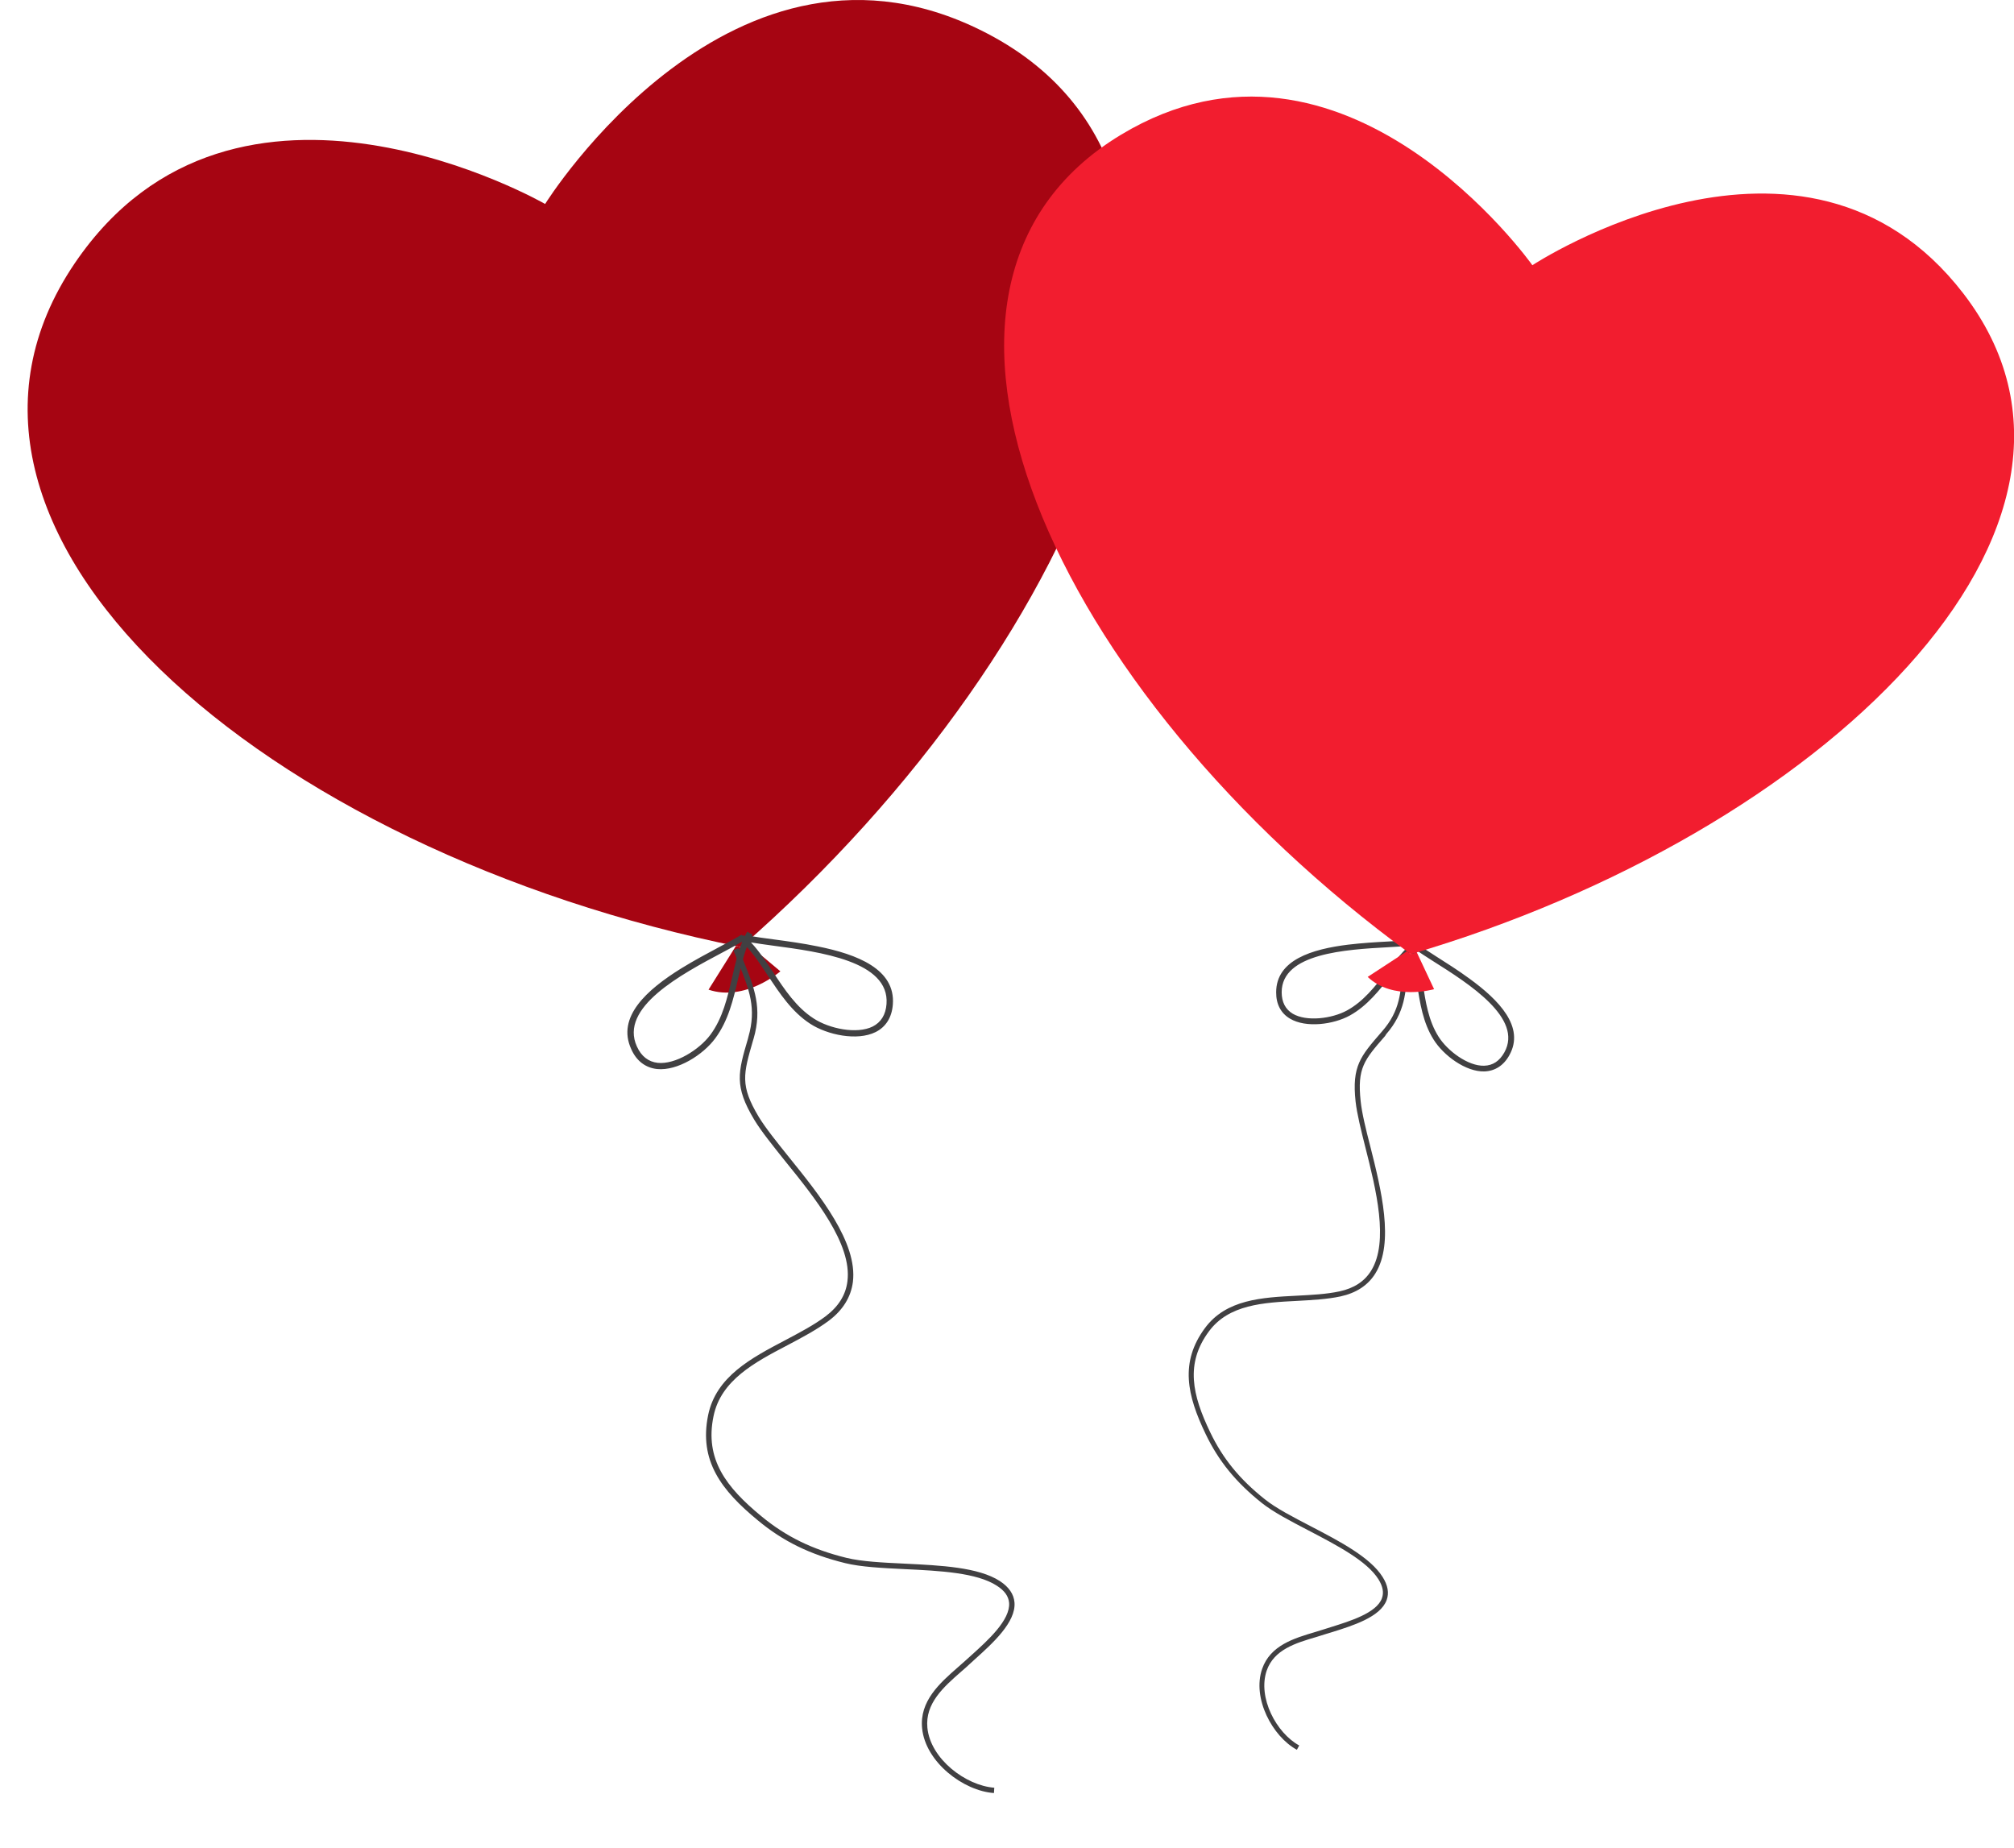 <?xml version="1.0" encoding="utf-8"?>
<!-- Generator: Adobe Illustrator 16.0.0, SVG Export Plug-In . SVG Version: 6.00 Build 0)  -->
<!DOCTYPE svg PUBLIC "-//W3C//DTD SVG 1.1//EN" "http://www.w3.org/Graphics/SVG/1.1/DTD/svg11.dtd">
<svg version="1.1" id="Layer_1" xmlns="http://www.w3.org/2000/svg" xmlns:xlink="http://www.w3.org/1999/xlink" x="0px" y="0px"
	 width="41.992px" height="38.535px" viewBox="0 0 41.992 38.535" enable-background="new 0 0 41.992 38.535" xml:space="preserve">
<path fill="#A60512" d="M15.45,19.747c7.352-6.425,11.118-15.919,5.141-19.045c-5.295-2.77-9.225,3.551-9.225,3.551
	S4.913,0.543,1.558,5.49C-2.229,11.073,5.479,17.745,15.45,19.747z"/>
<path fill="#A60512" d="M15.343,19.725l-0.57,0.91c0.762,0.258,1.498-0.382,1.498-0.382l-0.713-0.599l-0.107,0.094L15.343,19.725z"
	/>
<path fill="#414042" d="M31.471,22c-0.119,0.217-0.301,0.332-0.521,0.34c-0.389,0.011-0.854-0.334-1.059-0.664
	c-0.223-0.353-0.285-0.764-0.346-1.162c-0.049-0.311-0.092-0.604-0.209-0.852l0.105-0.052c0.021,0.042,0.036,0.085,0.055,0.13
	l0.047-0.064c0.102,0.074,0.24,0.162,0.4,0.265c0.215,0.136,0.459,0.291,0.69,0.46C31.258,20.854,31.797,21.414,31.471,22z
	 M29.663,20.498c0.06,0.387,0.119,0.782,0.33,1.116c0.188,0.3,0.617,0.617,0.951,0.607c0.183-0.005,0.322-0.099,0.422-0.278
	c0.396-0.712-0.735-1.429-1.485-1.902c-0.14-0.09-0.263-0.168-0.361-0.236C29.592,20.02,29.627,20.254,29.663,20.498z
	 M18.616,20.943c-0.02,0.27-0.146,0.471-0.361,0.577c-0.385,0.19-1.006,0.058-1.361-0.173c-0.385-0.25-0.635-0.633-0.881-1
	c-0.189-0.288-0.367-0.561-0.602-0.754l0.082-0.1c0.041,0.031,0.078,0.066,0.115,0.104l0.018-0.086
	c0.137,0.027,0.314,0.051,0.521,0.078c0.275,0.037,0.592,0.08,0.898,0.143C17.875,19.898,18.672,20.207,18.616,20.943z
	 M16.123,20.276c0.236,0.356,0.479,0.726,0.842,0.96c0.326,0.213,0.898,0.332,1.23,0.168c0.174-0.088,0.273-0.247,0.289-0.471
	c0.066-0.893-1.391-1.085-2.355-1.214c-0.18-0.025-0.34-0.046-0.471-0.069C15.828,19.832,15.971,20.049,16.123,20.276z
	 M14.205,20.191c0.27-0.167,0.551-0.316,0.795-0.447c0.186-0.099,0.344-0.183,0.463-0.256l0.045,0.074
	c0.021-0.046,0.045-0.092,0.072-0.136l0.111,0.063c-0.15,0.264-0.223,0.581-0.301,0.917c-0.1,0.431-0.203,0.875-0.477,1.244
	c-0.252,0.343-0.787,0.683-1.213,0.64c-0.24-0.026-0.43-0.168-0.539-0.416C12.852,21.203,13.489,20.635,14.205,20.191z
	 M15.479,19.631c-0.115,0.068-0.254,0.143-0.416,0.229c-0.861,0.457-2.158,1.148-1.783,1.961c0.092,0.205,0.242,0.319,0.434,0.34
	c0.367,0.038,0.865-0.272,1.098-0.586c0.258-0.348,0.355-0.777,0.453-1.195C15.326,20.113,15.383,19.859,15.479,19.631z
	 M28.114,19.696c0.285-0.034,0.576-0.052,0.828-0.065c0.188-0.01,0.354-0.021,0.477-0.036l0.012,0.079
	c0.035-0.029,0.072-0.059,0.111-0.086l0.066,0.097c-0.224,0.159-0.404,0.396-0.599,0.644c-0.246,0.316-0.504,0.646-0.867,0.846
	c-0.34,0.187-0.914,0.264-1.248,0.063c-0.188-0.112-0.288-0.302-0.286-0.548C26.608,20.016,27.352,19.789,28.114,19.696z
	 M29.379,19.72c-0.121,0.012-0.265,0.021-0.433,0.03c-0.885,0.049-2.221,0.125-2.223,0.938c0,0.205,0.078,0.356,0.23,0.448
	c0.289,0.171,0.817,0.104,1.129-0.066c0.348-0.189,0.592-0.507,0.832-0.814C29.069,20.06,29.213,19.873,29.379,19.72z"/>
<path fill="#F21D2F" d="M29.415,19.895c8.528-2.503,15.265-8.915,11.519-13.778C37.609,1.805,31.95,5.53,31.95,5.53
	s-3.916-5.529-8.576-2.721C18.112,5.978,21.938,14.434,29.415,19.895z"/>
<path fill="#414042" d="M20.724,37.386c-0.637-0.044-1.428-0.644-1.498-1.35c-0.057-0.567,0.369-0.943,0.748-1.274
	c0.059-0.05,0.113-0.1,0.166-0.147l0.115-0.104c0.344-0.31,0.812-0.733,0.785-1.091c-0.012-0.137-0.094-0.254-0.256-0.357
	c-0.418-0.272-1.186-0.311-1.924-0.346c-0.467-0.023-0.908-0.044-1.238-0.125c-0.732-0.18-1.293-0.453-1.82-0.891
	c-0.764-0.629-1.232-1.244-1.037-2.196c0.166-0.804,0.898-1.188,1.605-1.56c0.305-0.162,0.594-0.313,0.842-0.498
	c0.271-0.205,0.422-0.445,0.457-0.732c0.1-0.777-0.678-1.74-1.305-2.514c-0.252-0.316-0.494-0.615-0.639-0.856
	c-0.42-0.7-0.336-0.987-0.131-1.684l0.01-0.04c0.172-0.598,0.018-0.987-0.199-1.523c-0.037-0.093-0.074-0.188-0.113-0.287
	l0.105-0.041c0.039,0.101,0.076,0.194,0.113,0.285c0.217,0.538,0.387,0.965,0.203,1.6l-0.012,0.039
	c-0.203,0.701-0.273,0.938,0.119,1.593c0.143,0.235,0.381,0.53,0.633,0.844c0.639,0.791,1.432,1.776,1.33,2.599
	c-0.041,0.315-0.209,0.588-0.504,0.809c-0.254,0.189-0.561,0.352-0.857,0.508c-0.686,0.359-1.391,0.73-1.545,1.482
	c-0.186,0.896,0.264,1.481,0.996,2.084c0.514,0.425,1.061,0.693,1.775,0.869c0.32,0.078,0.754,0.099,1.217,0.121
	c0.754,0.037,1.535,0.074,1.982,0.363c0.188,0.123,0.291,0.273,0.305,0.445c0.035,0.413-0.461,0.857-0.822,1.183l-0.113,0.103
	c-0.053,0.051-0.111,0.101-0.17,0.152c-0.375,0.327-0.76,0.668-0.711,1.176c0.064,0.652,0.803,1.207,1.395,1.25L20.724,37.386z
	 M27.04,36.484c-0.511-0.278-0.937-1.077-0.724-1.688c0.17-0.49,0.666-0.637,1.104-0.767c0.067-0.02,0.134-0.04,0.197-0.061
	l0.133-0.042c0.399-0.125,0.953-0.295,1.063-0.601c0.043-0.118,0.021-0.245-0.071-0.394c-0.242-0.386-0.861-0.707-1.461-1.021
	c-0.378-0.197-0.734-0.382-0.976-0.575c-0.537-0.429-0.896-0.87-1.166-1.432c-0.391-0.812-0.541-1.498-0.018-2.209
	c0.443-0.603,1.193-0.641,1.92-0.678c0.314-0.017,0.613-0.031,0.887-0.09c0.303-0.065,0.521-0.207,0.66-0.431
	c0.375-0.604,0.102-1.697-0.121-2.576c-0.09-0.356-0.174-0.696-0.203-0.95c-0.08-0.74,0.103-0.945,0.533-1.442l0.025-0.029
	c0.371-0.427,0.391-0.81,0.418-1.336c0.004-0.09,0.008-0.183,0.016-0.279l0.104,0.007c-0.008,0.097-0.012,0.188-0.016,0.277
	c-0.027,0.527-0.049,0.944-0.443,1.398L28.88,21.6c-0.438,0.502-0.584,0.67-0.51,1.362c0.026,0.248,0.108,0.583,0.2,0.938
	c0.226,0.896,0.507,2.014,0.105,2.654c-0.152,0.245-0.396,0.405-0.725,0.477c-0.281,0.06-0.598,0.076-0.902,0.093
	c-0.703,0.036-1.428,0.074-1.842,0.636c-0.496,0.67-0.348,1.325,0.027,2.104c0.262,0.546,0.611,0.977,1.137,1.395
	c0.232,0.187,0.586,0.37,0.959,0.564c0.609,0.317,1.24,0.647,1.498,1.057c0.111,0.175,0.139,0.337,0.084,0.484
	c-0.131,0.354-0.709,0.532-1.131,0.665l-0.135,0.041c-0.062,0.021-0.127,0.041-0.195,0.061c-0.436,0.128-0.885,0.262-1.039,0.701
	c-0.193,0.564,0.203,1.304,0.678,1.562L27.04,36.484z"/>
<path fill="#F21D2F" d="M29.333,19.835l-0.817,0.534c0.53,0.504,1.385,0.256,1.385,0.256l-0.361-0.768l-0.123,0.037L29.333,19.835z"
	/>
</svg>
